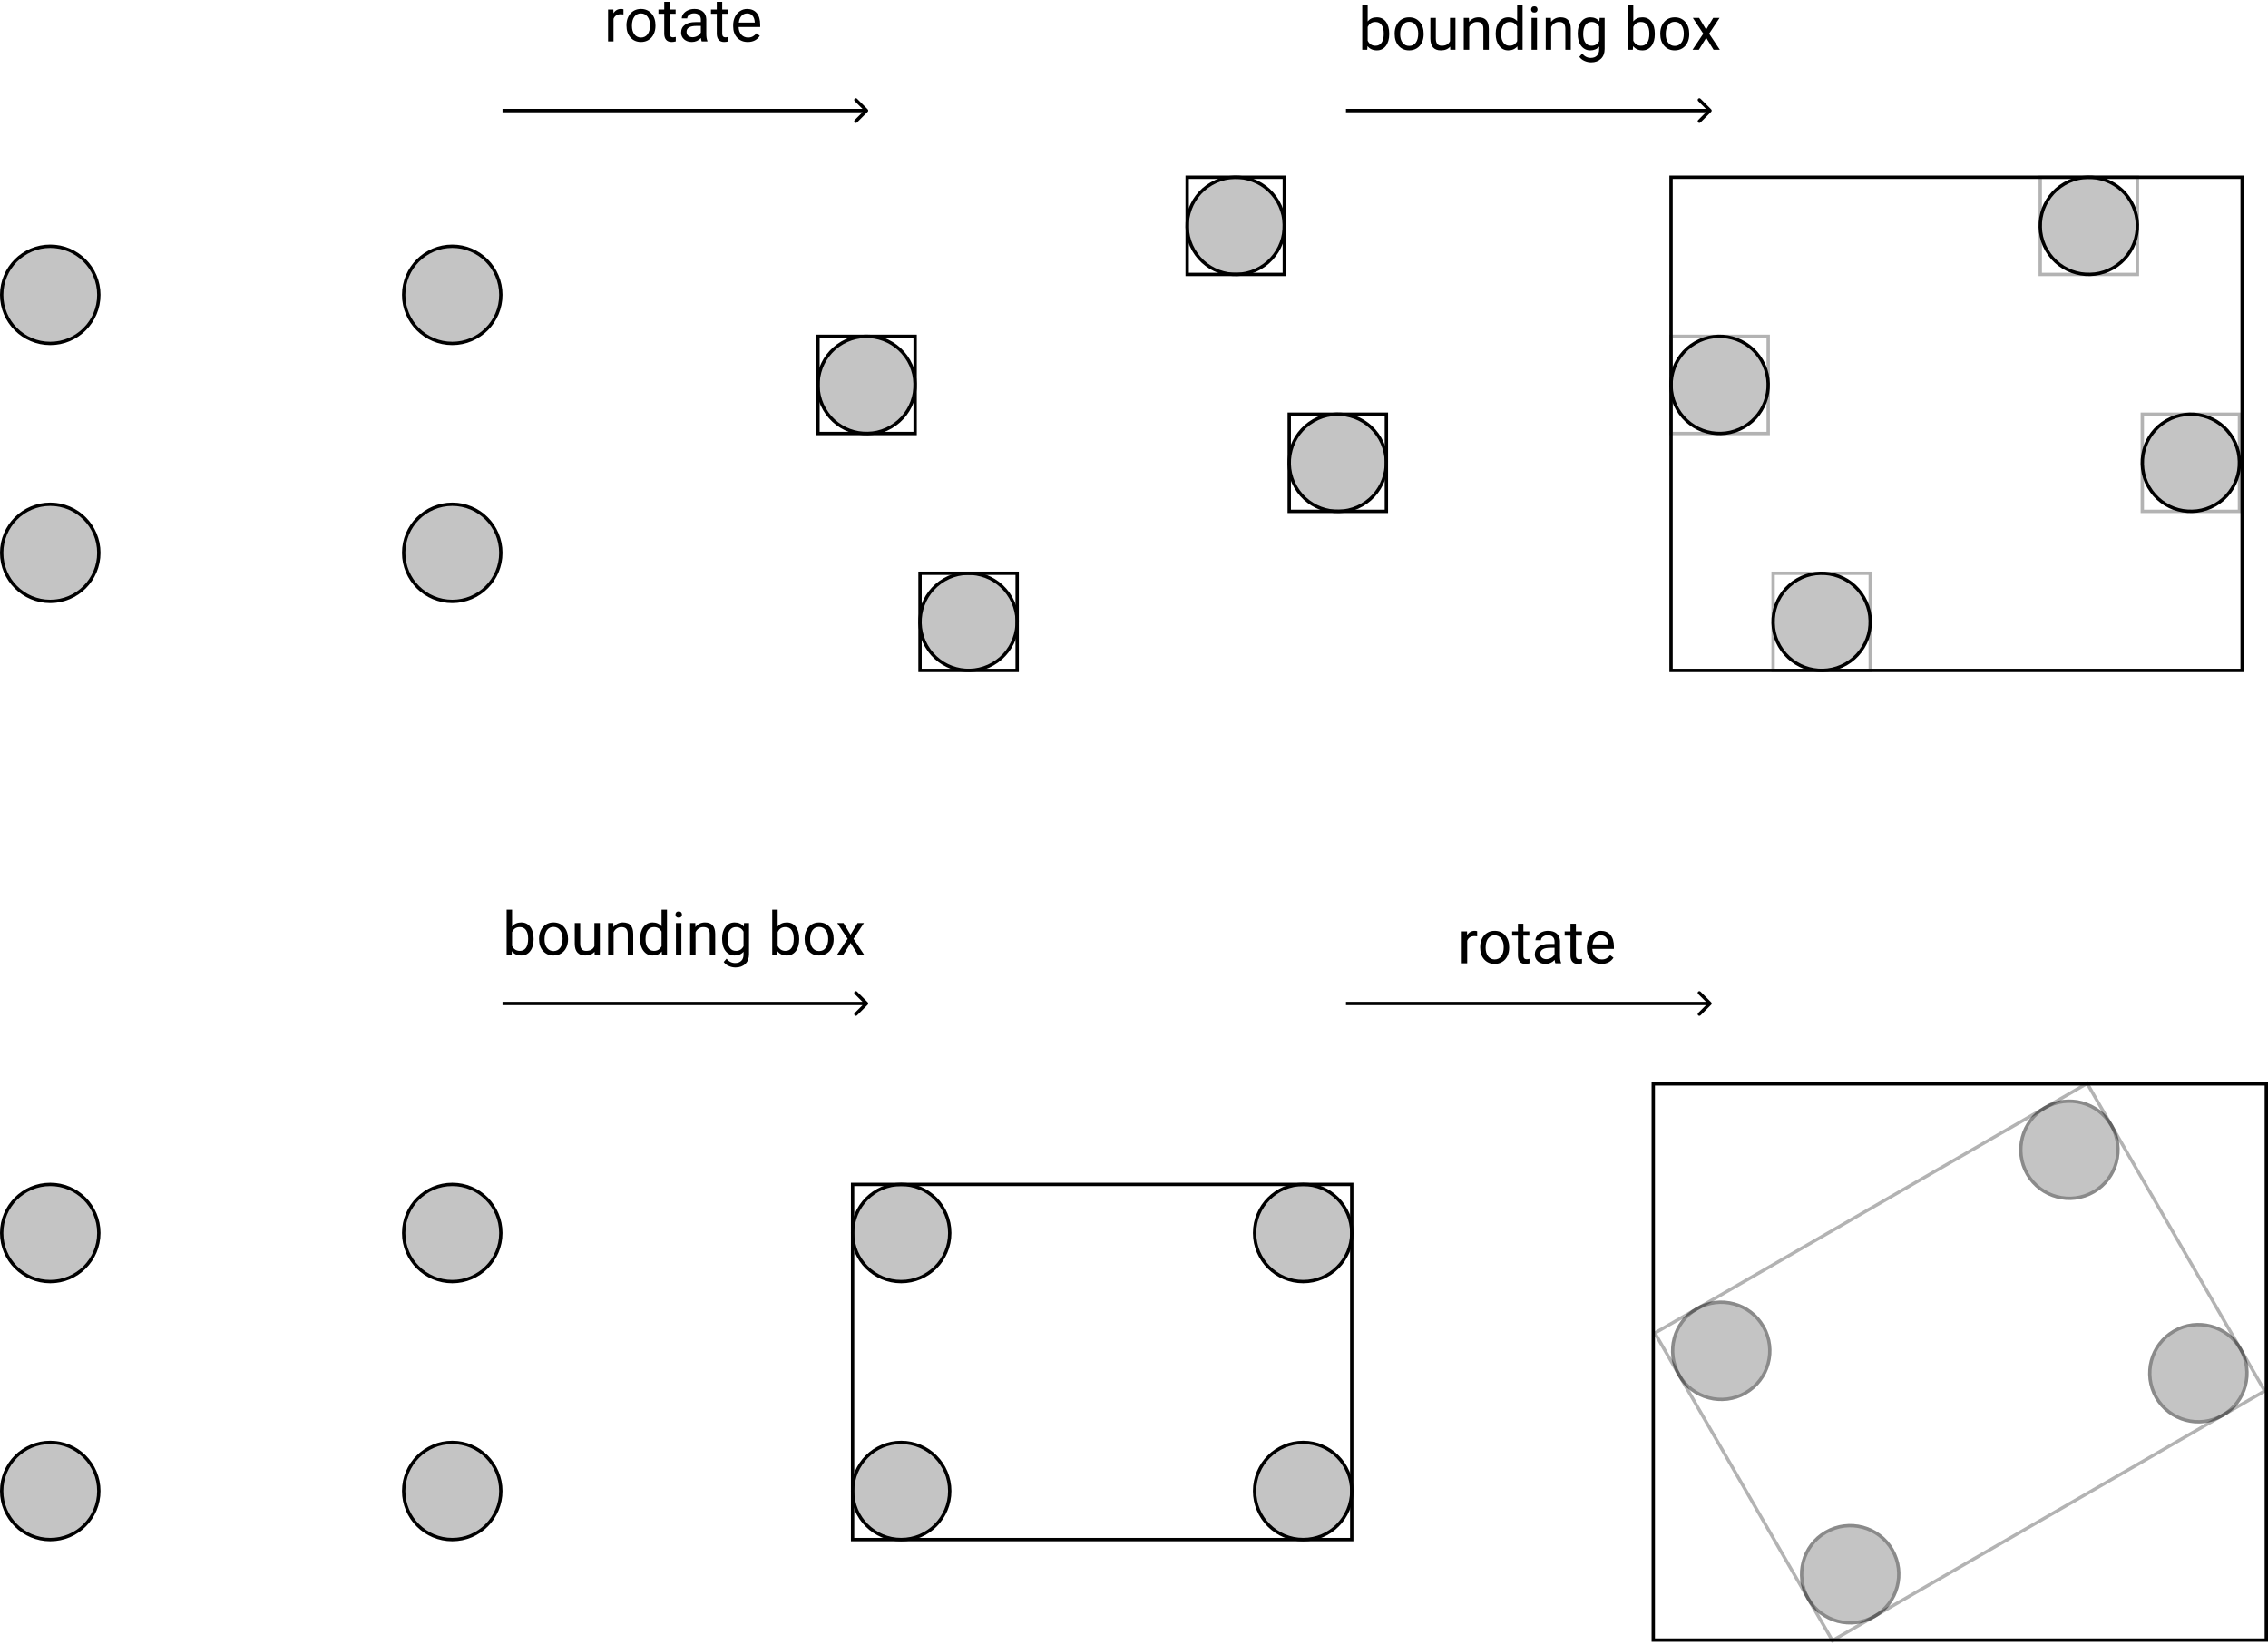 <svg width="677" height="491" viewBox="0 0 677 491" fill="none" xmlns="http://www.w3.org/2000/svg">
<circle cx="15" cy="368" r="14.5" fill="#C4C4C4" stroke="black"/>
<circle cx="135" cy="368" r="14.5" fill="#C4C4C4" stroke="black"/>
<circle cx="15" cy="445" r="14.5" fill="#C4C4C4" stroke="black"/>
<circle cx="135" cy="445" r="14.5" fill="#C4C4C4" stroke="black"/>
<circle cx="15" cy="88" r="14.5" fill="#C4C4C4" stroke="black"/>
<circle cx="135" cy="88" r="14.5" fill="#C4C4C4" stroke="black"/>
<circle cx="15" cy="165" r="14.5" fill="#C4C4C4" stroke="black"/>
<circle cx="135" cy="165" r="14.5" fill="#C4C4C4" stroke="black"/>
<circle cx="258.664" cy="114.879" r="14.5" transform="rotate(-30 258.664 114.879)" fill="#C4C4C4" stroke="black"/>
<circle cx="368.873" cy="67.403" r="14.5" transform="rotate(-30 368.873 67.403)" fill="#C4C4C4" stroke="black"/>
<circle cx="289.127" cy="185.597" r="14.5" transform="rotate(-30 289.127 185.597)" fill="#C4C4C4" stroke="black"/>
<circle cx="399.336" cy="138.121" r="14.5" transform="rotate(-30 399.336 138.121)" fill="#C4C4C4" stroke="black"/>
<circle cx="269" cy="368" r="14.5" fill="#C4C4C4" stroke="black"/>
<circle cx="389" cy="368" r="14.5" fill="#C4C4C4" stroke="black"/>
<circle cx="269" cy="445" r="14.5" fill="#C4C4C4" stroke="black"/>
<circle cx="389" cy="445" r="14.5" fill="#C4C4C4" stroke="black"/>
<rect x="254.5" y="353.5" width="149" height="106" stroke="black"/>
<circle cx="513.788" cy="403.158" r="15" transform="rotate(-30 513.788 403.158)" fill="#C4C4C4"/>
<circle cx="513.788" cy="403.158" r="14.5" transform="rotate(-30 513.788 403.158)" stroke="black" stroke-opacity="0.3"/>
<circle cx="617.712" cy="343.158" r="15" transform="rotate(-30 617.712 343.158)" fill="#C4C4C4"/>
<circle cx="617.712" cy="343.158" r="14.5" transform="rotate(-30 617.712 343.158)" stroke="black" stroke-opacity="0.3"/>
<circle cx="552.288" cy="469.842" r="15" transform="rotate(-30 552.288 469.842)" fill="#C4C4C4"/>
<circle cx="552.288" cy="469.842" r="14.5" transform="rotate(-30 552.288 469.842)" stroke="black" stroke-opacity="0.3"/>
<circle cx="656.212" cy="409.842" r="15" transform="rotate(-30 656.212 409.842)" fill="#C4C4C4"/>
<circle cx="656.212" cy="409.842" r="14.5" transform="rotate(-30 656.212 409.842)" stroke="black" stroke-opacity="0.3"/>
<rect x="493.981" y="397.851" width="149" height="106" transform="rotate(-30 493.981 397.851)" stroke="black" stroke-opacity="0.3"/>
<rect x="493.5" y="323.5" width="183" height="166" stroke="black"/>
<rect x="244.164" y="100.379" width="29" height="29" stroke="black"/>
<rect x="274.627" y="171.097" width="29" height="29" stroke="black"/>
<rect x="384.836" y="123.621" width="29" height="29" stroke="black"/>
<rect x="354.373" y="52.903" width="29" height="29" stroke="black"/>
<circle cx="513.308" cy="114.879" r="14.5" transform="rotate(-30 513.308 114.879)" fill="#C4C4C4" stroke="black"/>
<circle cx="623.517" cy="67.403" r="14.5" transform="rotate(-30 623.517 67.403)" fill="#C4C4C4" stroke="black"/>
<circle cx="543.772" cy="185.597" r="14.5" transform="rotate(-30 543.772 185.597)" fill="#C4C4C4" stroke="black"/>
<circle cx="653.981" cy="138.121" r="14.5" transform="rotate(-30 653.981 138.121)" fill="#C4C4C4" stroke="black"/>
<rect x="498.808" y="100.379" width="29" height="29" stroke="black" stroke-opacity="0.3"/>
<rect x="529.272" y="171.097" width="29" height="29" stroke="black" stroke-opacity="0.3"/>
<rect x="639.481" y="123.621" width="29" height="29" stroke="black" stroke-opacity="0.3"/>
<rect x="609.017" y="52.903" width="29" height="29" stroke="black" stroke-opacity="0.3"/>
<rect x="498.808" y="52.903" width="170.474" height="147.193" stroke="black"/>
<path d="M159.281 280.351C159.281 281.804 158.947 282.973 158.279 283.857C157.611 284.736 156.715 285.176 155.59 285.176C154.389 285.176 153.46 284.751 152.804 283.901L152.725 285H151.23V271.5H152.856V276.536C153.513 275.722 154.418 275.314 155.572 275.314C156.727 275.314 157.632 275.751 158.288 276.624C158.95 277.497 159.281 278.692 159.281 280.21V280.351ZM157.655 280.166C157.655 279.059 157.441 278.203 157.014 277.6C156.586 276.996 155.971 276.694 155.168 276.694C154.096 276.694 153.325 277.192 152.856 278.188V282.302C153.354 283.298 154.131 283.796 155.186 283.796C155.965 283.796 156.571 283.494 157.005 282.891C157.438 282.287 157.655 281.379 157.655 280.166ZM160.907 280.157C160.907 279.226 161.089 278.388 161.452 277.644C161.821 276.899 162.331 276.325 162.981 275.921C163.638 275.517 164.385 275.314 165.223 275.314C166.518 275.314 167.563 275.763 168.36 276.659C169.163 277.556 169.564 278.748 169.564 280.236V280.351C169.564 281.276 169.386 282.108 169.028 282.847C168.677 283.579 168.17 284.15 167.508 284.561C166.852 284.971 166.096 285.176 165.24 285.176C163.951 285.176 162.905 284.728 162.103 283.831C161.306 282.935 160.907 281.748 160.907 280.271V280.157ZM162.542 280.351C162.542 281.405 162.785 282.252 163.271 282.891C163.764 283.529 164.42 283.849 165.24 283.849C166.066 283.849 166.723 283.526 167.209 282.882C167.695 282.231 167.938 281.323 167.938 280.157C167.938 279.114 167.689 278.271 167.191 277.626C166.699 276.976 166.043 276.65 165.223 276.65C164.42 276.65 163.772 276.97 163.28 277.608C162.788 278.247 162.542 279.161 162.542 280.351ZM177.475 284.06C176.842 284.804 175.913 285.176 174.688 285.176C173.675 285.176 172.901 284.883 172.368 284.297C171.841 283.705 171.574 282.832 171.568 281.678V275.49H173.194V281.634C173.194 283.075 173.78 283.796 174.952 283.796C176.194 283.796 177.021 283.333 177.431 282.407V275.49H179.057V285H177.51L177.475 284.06ZM183.073 275.49L183.126 276.686C183.853 275.771 184.802 275.314 185.974 275.314C187.983 275.314 188.997 276.448 189.015 278.716V285H187.389V278.707C187.383 278.021 187.225 277.515 186.914 277.187C186.609 276.858 186.132 276.694 185.481 276.694C184.954 276.694 184.491 276.835 184.093 277.116C183.694 277.397 183.384 277.767 183.161 278.224V285H181.535V275.49H183.073ZM191.071 280.166C191.071 278.707 191.417 277.535 192.108 276.65C192.8 275.76 193.705 275.314 194.824 275.314C195.938 275.314 196.819 275.695 197.47 276.457V271.5H199.096V285H197.602L197.522 283.98C196.872 284.777 195.967 285.176 194.807 285.176C193.705 285.176 192.806 284.725 192.108 283.822C191.417 282.92 191.071 281.742 191.071 280.289V280.166ZM192.697 280.351C192.697 281.429 192.92 282.272 193.365 282.882C193.811 283.491 194.426 283.796 195.211 283.796C196.242 283.796 196.995 283.333 197.47 282.407V278.039C196.983 277.143 196.236 276.694 195.229 276.694C194.432 276.694 193.811 277.002 193.365 277.617C192.92 278.232 192.697 279.144 192.697 280.351ZM203.394 285H201.768V275.49H203.394V285ZM201.636 272.968C201.636 272.704 201.715 272.481 201.873 272.3C202.037 272.118 202.277 272.027 202.594 272.027C202.91 272.027 203.15 272.118 203.314 272.3C203.479 272.481 203.561 272.704 203.561 272.968C203.561 273.231 203.479 273.451 203.314 273.627C203.15 273.803 202.91 273.891 202.594 273.891C202.277 273.891 202.037 273.803 201.873 273.627C201.715 273.451 201.636 273.231 201.636 272.968ZM207.542 275.49L207.595 276.686C208.321 275.771 209.271 275.314 210.442 275.314C212.452 275.314 213.466 276.448 213.483 278.716V285H211.857V278.707C211.852 278.021 211.693 277.515 211.383 277.187C211.078 276.858 210.601 276.694 209.95 276.694C209.423 276.694 208.96 276.835 208.562 277.116C208.163 277.397 207.853 277.767 207.63 278.224V285H206.004V275.49H207.542ZM215.549 280.166C215.549 278.684 215.892 277.506 216.577 276.633C217.263 275.754 218.171 275.314 219.302 275.314C220.462 275.314 221.367 275.725 222.018 276.545L222.097 275.49H223.582V284.771C223.582 286.002 223.216 286.972 222.483 287.681C221.757 288.39 220.778 288.744 219.548 288.744C218.862 288.744 218.191 288.598 217.535 288.305C216.879 288.012 216.378 287.61 216.032 287.101L216.876 286.125C217.573 286.986 218.426 287.417 219.434 287.417C220.225 287.417 220.84 287.194 221.279 286.749C221.725 286.304 221.947 285.677 221.947 284.868V284.051C221.297 284.801 220.409 285.176 219.284 285.176C218.171 285.176 217.269 284.728 216.577 283.831C215.892 282.935 215.549 281.713 215.549 280.166ZM217.184 280.351C217.184 281.423 217.403 282.267 217.843 282.882C218.282 283.491 218.897 283.796 219.688 283.796C220.714 283.796 221.467 283.33 221.947 282.398V278.057C221.449 277.148 220.702 276.694 219.706 276.694C218.915 276.694 218.297 277.002 217.852 277.617C217.406 278.232 217.184 279.144 217.184 280.351ZM238.559 280.351C238.559 281.804 238.225 282.973 237.557 283.857C236.889 284.736 235.992 285.176 234.867 285.176C233.666 285.176 232.737 284.751 232.081 283.901L232.002 285H230.508V271.5H232.134V276.536C232.79 275.722 233.695 275.314 234.85 275.314C236.004 275.314 236.909 275.751 237.565 276.624C238.228 277.497 238.559 278.692 238.559 280.21V280.351ZM236.933 280.166C236.933 279.059 236.719 278.203 236.291 277.6C235.863 276.996 235.248 276.694 234.445 276.694C233.373 276.694 232.603 277.192 232.134 278.188V282.302C232.632 283.298 233.408 283.796 234.463 283.796C235.242 283.796 235.849 283.494 236.282 282.891C236.716 282.287 236.933 281.379 236.933 280.166ZM240.185 280.157C240.185 279.226 240.366 278.388 240.729 277.644C241.099 276.899 241.608 276.325 242.259 275.921C242.915 275.517 243.662 275.314 244.5 275.314C245.795 275.314 246.841 275.763 247.638 276.659C248.44 277.556 248.842 278.748 248.842 280.236V280.351C248.842 281.276 248.663 282.108 248.306 282.847C247.954 283.579 247.447 284.15 246.785 284.561C246.129 284.971 245.373 285.176 244.518 285.176C243.229 285.176 242.183 284.728 241.38 283.831C240.583 282.935 240.185 281.748 240.185 280.271V280.157ZM241.819 280.351C241.819 281.405 242.062 282.252 242.549 282.891C243.041 283.529 243.697 283.849 244.518 283.849C245.344 283.849 246 283.526 246.486 282.882C246.973 282.231 247.216 281.323 247.216 280.157C247.216 279.114 246.967 278.271 246.469 277.626C245.977 276.976 245.32 276.65 244.5 276.65C243.697 276.65 243.05 276.97 242.558 277.608C242.065 278.247 241.819 279.161 241.819 280.351ZM253.878 278.962L255.987 275.49H257.886L254.774 280.192L257.982 285H256.102L253.904 281.44L251.707 285H249.817L253.025 280.192L249.914 275.49H251.795L253.878 278.962Z" fill="black"/>
<path d="M414.683 10.211C414.683 11.664 414.349 12.833 413.681 13.718C413.013 14.597 412.117 15.036 410.992 15.036C409.79 15.036 408.862 14.612 408.205 13.762L408.126 14.861H406.632V1.361H408.258V6.397C408.914 5.582 409.82 5.175 410.974 5.175C412.128 5.175 413.034 5.612 413.69 6.485C414.352 7.358 414.683 8.553 414.683 10.071V10.211ZM413.057 10.027C413.057 8.919 412.843 8.064 412.415 7.46C411.988 6.857 411.372 6.555 410.57 6.555C409.497 6.555 408.727 7.053 408.258 8.049V12.162C408.756 13.158 409.533 13.656 410.587 13.656C411.367 13.656 411.973 13.355 412.407 12.751C412.84 12.148 413.057 11.239 413.057 10.027ZM416.309 10.018C416.309 9.086 416.491 8.248 416.854 7.504C417.223 6.76 417.733 6.186 418.383 5.781C419.039 5.377 419.787 5.175 420.624 5.175C421.919 5.175 422.965 5.623 423.762 6.52C424.565 7.416 424.966 8.609 424.966 10.097V10.211C424.966 11.137 424.787 11.969 424.43 12.707C424.079 13.44 423.572 14.011 422.91 14.421C422.253 14.831 421.497 15.036 420.642 15.036C419.353 15.036 418.307 14.588 417.504 13.692C416.707 12.795 416.309 11.609 416.309 10.132V10.018ZM417.944 10.211C417.944 11.266 418.187 12.113 418.673 12.751C419.165 13.39 419.822 13.709 420.642 13.709C421.468 13.709 422.124 13.387 422.611 12.742C423.097 12.092 423.34 11.184 423.34 10.018C423.34 8.975 423.091 8.131 422.593 7.487C422.101 6.836 421.445 6.511 420.624 6.511C419.822 6.511 419.174 6.83 418.682 7.469C418.19 8.108 417.944 9.022 417.944 10.211ZM432.876 13.92C432.244 14.664 431.315 15.036 430.09 15.036C429.077 15.036 428.303 14.743 427.77 14.158C427.243 13.566 426.976 12.693 426.97 11.538V5.351H428.596V11.494C428.596 12.936 429.182 13.656 430.354 13.656C431.596 13.656 432.422 13.194 432.832 12.268V5.351H434.458V14.861H432.912L432.876 13.92ZM438.475 5.351L438.528 6.546C439.254 5.632 440.204 5.175 441.375 5.175C443.385 5.175 444.399 6.309 444.416 8.576V14.861H442.79V8.568C442.785 7.882 442.626 7.375 442.316 7.047C442.011 6.719 441.534 6.555 440.883 6.555C440.356 6.555 439.893 6.696 439.495 6.977C439.096 7.258 438.786 7.627 438.563 8.084V14.861H436.937V5.351H438.475ZM446.473 10.027C446.473 8.568 446.819 7.396 447.51 6.511C448.202 5.62 449.107 5.175 450.226 5.175C451.339 5.175 452.221 5.556 452.871 6.318V1.361H454.497V14.861H453.003L452.924 13.841C452.274 14.638 451.369 15.036 450.208 15.036C449.107 15.036 448.207 14.585 447.51 13.683C446.819 12.78 446.473 11.603 446.473 10.15V10.027ZM448.099 10.211C448.099 11.289 448.322 12.133 448.767 12.742C449.212 13.352 449.828 13.656 450.613 13.656C451.644 13.656 452.397 13.194 452.871 12.268V7.9C452.385 7.003 451.638 6.555 450.63 6.555C449.833 6.555 449.212 6.863 448.767 7.478C448.322 8.093 448.099 9.004 448.099 10.211ZM458.795 14.861H457.169V5.351H458.795V14.861ZM457.037 2.828C457.037 2.565 457.117 2.342 457.275 2.16C457.439 1.979 457.679 1.888 457.996 1.888C458.312 1.888 458.552 1.979 458.716 2.16C458.88 2.342 458.962 2.565 458.962 2.828C458.962 3.092 458.88 3.312 458.716 3.488C458.552 3.663 458.312 3.751 457.996 3.751C457.679 3.751 457.439 3.663 457.275 3.488C457.117 3.312 457.037 3.092 457.037 2.828ZM462.944 5.351L462.996 6.546C463.723 5.632 464.672 5.175 465.844 5.175C467.854 5.175 468.868 6.309 468.885 8.576V14.861H467.259V8.568C467.253 7.882 467.095 7.375 466.785 7.047C466.48 6.719 466.002 6.555 465.352 6.555C464.825 6.555 464.362 6.696 463.963 6.977C463.565 7.258 463.254 7.627 463.032 8.084V14.861H461.406V5.351H462.944ZM470.951 10.027C470.951 8.544 471.293 7.366 471.979 6.493C472.664 5.614 473.573 5.175 474.704 5.175C475.864 5.175 476.769 5.585 477.419 6.406L477.498 5.351H478.984V14.632C478.984 15.863 478.618 16.832 477.885 17.541C477.159 18.25 476.18 18.605 474.95 18.605C474.264 18.605 473.593 18.458 472.937 18.165C472.281 17.872 471.78 17.471 471.434 16.961L472.278 15.986C472.975 16.847 473.828 17.278 474.835 17.278C475.626 17.278 476.242 17.055 476.681 16.61C477.126 16.164 477.349 15.537 477.349 14.729V13.911C476.699 14.661 475.811 15.036 474.686 15.036C473.573 15.036 472.67 14.588 471.979 13.692C471.293 12.795 470.951 11.573 470.951 10.027ZM472.585 10.211C472.585 11.283 472.805 12.127 473.245 12.742C473.684 13.352 474.299 13.656 475.09 13.656C476.116 13.656 476.869 13.191 477.349 12.259V7.917C476.851 7.009 476.104 6.555 475.108 6.555C474.317 6.555 473.699 6.863 473.253 7.478C472.808 8.093 472.585 9.004 472.585 10.211ZM493.96 10.211C493.96 11.664 493.626 12.833 492.958 13.718C492.29 14.597 491.394 15.036 490.269 15.036C489.068 15.036 488.139 14.612 487.483 13.762L487.404 14.861H485.91V1.361H487.536V6.397C488.192 5.582 489.097 5.175 490.251 5.175C491.406 5.175 492.311 5.612 492.967 6.485C493.629 7.358 493.96 8.553 493.96 10.071V10.211ZM492.334 10.027C492.334 8.919 492.121 8.064 491.693 7.46C491.265 6.857 490.65 6.555 489.847 6.555C488.775 6.555 488.004 7.053 487.536 8.049V12.162C488.034 13.158 488.81 13.656 489.865 13.656C490.644 13.656 491.25 13.355 491.684 12.751C492.118 12.148 492.334 11.239 492.334 10.027ZM495.586 10.018C495.586 9.086 495.768 8.248 496.131 7.504C496.5 6.76 497.01 6.186 497.661 5.781C498.317 5.377 499.064 5.175 499.902 5.175C501.197 5.175 502.243 5.623 503.039 6.52C503.842 7.416 504.244 8.609 504.244 10.097V10.211C504.244 11.137 504.065 11.969 503.707 12.707C503.356 13.44 502.849 14.011 502.187 14.421C501.531 14.831 500.775 15.036 499.919 15.036C498.63 15.036 497.584 14.588 496.782 13.692C495.985 12.795 495.586 11.609 495.586 10.132V10.018ZM497.221 10.211C497.221 11.266 497.464 12.113 497.951 12.751C498.443 13.39 499.099 13.709 499.919 13.709C500.746 13.709 501.402 13.387 501.888 12.742C502.374 12.092 502.618 11.184 502.618 10.018C502.618 8.975 502.369 8.131 501.871 7.487C501.378 6.836 500.722 6.511 499.902 6.511C499.099 6.511 498.452 6.83 497.959 7.469C497.467 8.108 497.221 9.022 497.221 10.211ZM509.28 8.823L511.389 5.351H513.287L510.176 10.053L513.384 14.861H511.503L509.306 11.301L507.109 14.861H505.219L508.427 10.053L505.316 5.351H507.197L509.28 8.823Z" fill="black"/>
<path d="M186.104 4.31C185.858 4.269 185.591 4.248 185.304 4.248C184.238 4.248 183.514 4.702 183.133 5.611V12.361H181.507V2.851H183.089L183.116 3.949C183.649 3.1 184.405 2.675 185.383 2.675C185.7 2.675 185.94 2.716 186.104 2.798V4.31ZM187.001 7.518C187.001 6.586 187.182 5.748 187.545 5.004C187.915 4.26 188.424 3.686 189.075 3.281C189.731 2.877 190.478 2.675 191.316 2.675C192.611 2.675 193.657 3.123 194.454 4.02C195.256 4.916 195.658 6.109 195.658 7.597V7.711C195.658 8.637 195.479 9.469 195.122 10.207C194.77 10.94 194.263 11.511 193.601 11.921C192.945 12.331 192.189 12.536 191.334 12.536C190.044 12.536 188.999 12.088 188.196 11.192C187.399 10.295 187.001 9.109 187.001 7.632V7.518ZM188.635 7.711C188.635 8.766 188.878 9.613 189.365 10.251C189.857 10.89 190.513 11.209 191.334 11.209C192.16 11.209 192.816 10.887 193.302 10.242C193.789 9.592 194.032 8.684 194.032 7.518C194.032 6.475 193.783 5.631 193.285 4.987C192.793 4.336 192.136 4.011 191.316 4.011C190.513 4.011 189.866 4.33 189.374 4.969C188.881 5.608 188.635 6.522 188.635 7.711ZM199.903 0.548V2.851H201.678V4.108H199.903V10.005C199.903 10.386 199.982 10.673 200.14 10.867C200.298 11.054 200.568 11.148 200.949 11.148C201.136 11.148 201.394 11.113 201.722 11.042V12.361C201.294 12.478 200.878 12.536 200.474 12.536C199.748 12.536 199.2 12.317 198.831 11.877C198.461 11.438 198.277 10.814 198.277 10.005V4.108H196.545V2.851H198.277V0.548H199.903ZM209.457 12.361C209.363 12.173 209.287 11.839 209.228 11.359C208.472 12.144 207.57 12.536 206.521 12.536C205.584 12.536 204.813 12.273 204.21 11.745C203.612 11.212 203.313 10.538 203.313 9.724C203.313 8.734 203.688 7.966 204.438 7.421C205.194 6.87 206.254 6.595 207.62 6.595H209.202V5.848C209.202 5.28 209.032 4.828 208.692 4.494C208.352 4.155 207.851 3.985 207.189 3.985C206.609 3.985 206.123 4.131 205.73 4.424C205.337 4.717 205.141 5.072 205.141 5.488H203.506C203.506 5.013 203.673 4.556 204.007 4.116C204.347 3.671 204.804 3.32 205.378 3.062C205.959 2.804 206.594 2.675 207.286 2.675C208.381 2.675 209.24 2.95 209.861 3.501C210.482 4.046 210.804 4.799 210.828 5.76V10.137C210.828 11.01 210.939 11.704 211.162 12.22V12.361H209.457ZM206.758 11.121C207.268 11.121 207.752 10.989 208.209 10.726C208.666 10.462 208.997 10.119 209.202 9.698V7.746H207.927C205.935 7.746 204.939 8.329 204.939 9.495C204.939 10.005 205.109 10.404 205.449 10.691C205.789 10.978 206.225 11.121 206.758 11.121ZM215.583 0.548V2.851H217.358V4.108H215.583V10.005C215.583 10.386 215.662 10.673 215.82 10.867C215.978 11.054 216.248 11.148 216.628 11.148C216.816 11.148 217.074 11.113 217.402 11.042V12.361C216.974 12.478 216.558 12.536 216.154 12.536C215.427 12.536 214.879 12.317 214.51 11.877C214.141 11.438 213.957 10.814 213.957 10.005V4.108H212.225V2.851H213.957V0.548H215.583ZM223.211 12.536C221.922 12.536 220.874 12.114 220.065 11.271C219.256 10.421 218.852 9.287 218.852 7.869V7.571C218.852 6.627 219.031 5.786 219.388 5.048C219.752 4.304 220.255 3.724 220.9 3.308C221.55 2.886 222.253 2.675 223.009 2.675C224.246 2.675 225.207 3.082 225.892 3.897C226.578 4.711 226.92 5.877 226.92 7.395V8.072H220.478C220.502 9.009 220.774 9.768 221.295 10.348C221.823 10.922 222.491 11.209 223.299 11.209C223.874 11.209 224.36 11.092 224.758 10.858C225.157 10.623 225.505 10.313 225.804 9.926L226.797 10.7C226.001 11.924 224.805 12.536 223.211 12.536ZM223.009 4.011C222.353 4.011 221.802 4.251 221.357 4.732C220.912 5.206 220.636 5.874 220.531 6.736H225.294V6.613C225.248 5.786 225.025 5.148 224.627 4.697C224.228 4.239 223.689 4.011 223.009 4.011Z" fill="black"/>
<path d="M440.936 279.449C440.69 279.408 440.423 279.388 440.136 279.388C439.069 279.388 438.346 279.842 437.965 280.75V287.5H436.339V277.99H437.921L437.947 279.089C438.481 278.239 439.236 277.814 440.215 277.814C440.531 277.814 440.772 277.855 440.936 277.938V279.449ZM441.832 282.657C441.832 281.726 442.014 280.888 442.377 280.144C442.746 279.399 443.256 278.825 443.906 278.421C444.563 278.017 445.31 277.814 446.148 277.814C447.442 277.814 448.488 278.263 449.285 279.159C450.088 280.056 450.489 281.248 450.489 282.736V282.851C450.489 283.776 450.311 284.608 449.953 285.347C449.602 286.079 449.095 286.65 448.433 287.061C447.776 287.471 447.021 287.676 446.165 287.676C444.876 287.676 443.83 287.228 443.027 286.331C442.231 285.435 441.832 284.248 441.832 282.771V282.657ZM443.467 282.851C443.467 283.905 443.71 284.752 444.196 285.391C444.689 286.029 445.345 286.349 446.165 286.349C446.991 286.349 447.648 286.026 448.134 285.382C448.62 284.731 448.863 283.823 448.863 282.657C448.863 281.614 448.614 280.771 448.116 280.126C447.624 279.476 446.968 279.15 446.148 279.15C445.345 279.15 444.697 279.47 444.205 280.108C443.713 280.747 443.467 281.661 443.467 282.851ZM454.734 275.688V277.99H456.51V279.247H454.734V285.145C454.734 285.525 454.814 285.812 454.972 286.006C455.13 286.193 455.4 286.287 455.78 286.287C455.968 286.287 456.226 286.252 456.554 286.182V287.5C456.126 287.617 455.71 287.676 455.306 287.676C454.579 287.676 454.031 287.456 453.662 287.017C453.293 286.577 453.108 285.953 453.108 285.145V279.247H451.377V277.99H453.108V275.688H454.734ZM464.288 287.5C464.194 287.312 464.118 286.979 464.06 286.498C463.304 287.283 462.401 287.676 461.353 287.676C460.415 287.676 459.645 287.412 459.041 286.885C458.443 286.352 458.145 285.678 458.145 284.863C458.145 283.873 458.52 283.105 459.27 282.561C460.025 282.01 461.086 281.734 462.451 281.734H464.033V280.987C464.033 280.419 463.863 279.968 463.524 279.634C463.184 279.294 462.683 279.124 462.021 279.124C461.441 279.124 460.954 279.271 460.562 279.563C460.169 279.856 459.973 280.211 459.973 280.627H458.338C458.338 280.152 458.505 279.695 458.839 279.256C459.179 278.811 459.636 278.459 460.21 278.201C460.79 277.943 461.426 277.814 462.117 277.814C463.213 277.814 464.071 278.09 464.692 278.641C465.314 279.186 465.636 279.938 465.659 280.899V285.276C465.659 286.149 465.771 286.844 465.993 287.359V287.5H464.288ZM461.59 286.261C462.1 286.261 462.583 286.129 463.04 285.865C463.497 285.602 463.828 285.259 464.033 284.837V282.886H462.759C460.767 282.886 459.771 283.469 459.771 284.635C459.771 285.145 459.941 285.543 460.28 285.83C460.62 286.117 461.057 286.261 461.59 286.261ZM470.414 275.688V277.99H472.19V279.247H470.414V285.145C470.414 285.525 470.493 285.812 470.651 286.006C470.81 286.193 471.079 286.287 471.46 286.287C471.648 286.287 471.905 286.252 472.233 286.182V287.5C471.806 287.617 471.39 287.676 470.985 287.676C470.259 287.676 469.711 287.456 469.342 287.017C468.973 286.577 468.788 285.953 468.788 285.145V279.247H467.057V277.99H468.788V275.688H470.414ZM478.043 287.676C476.754 287.676 475.705 287.254 474.897 286.41C474.088 285.561 473.684 284.427 473.684 283.009V282.71C473.684 281.767 473.862 280.926 474.22 280.188C474.583 279.443 475.087 278.863 475.732 278.447C476.382 278.025 477.085 277.814 477.841 277.814C479.077 277.814 480.038 278.222 480.724 279.036C481.409 279.851 481.752 281.017 481.752 282.534V283.211H475.31C475.333 284.148 475.606 284.907 476.127 285.487C476.654 286.062 477.322 286.349 478.131 286.349C478.705 286.349 479.191 286.231 479.59 285.997C479.988 285.763 480.337 285.452 480.636 285.065L481.629 285.839C480.832 287.063 479.637 287.676 478.043 287.676ZM477.841 279.15C477.185 279.15 476.634 279.391 476.189 279.871C475.743 280.346 475.468 281.014 475.362 281.875H480.126V281.752C480.079 280.926 479.857 280.287 479.458 279.836C479.06 279.379 478.521 279.15 477.841 279.15Z" fill="black"/>
<path d="M259.017 33.353C259.212 33.158 259.212 32.842 259.017 32.646L255.835 29.465C255.64 29.269 255.323 29.269 255.128 29.465C254.933 29.66 254.933 29.976 255.128 30.172L257.957 33L255.128 35.828C254.933 36.024 254.933 36.34 255.128 36.535C255.323 36.731 255.64 36.731 255.835 36.535L259.017 33.353ZM150 33.5L258.664 33.5L258.664 32.5L150 32.5L150 33.5Z" fill="black"/>
<path d="M510.794 33.353C510.989 33.158 510.989 32.842 510.794 32.646L507.612 29.465C507.417 29.269 507.1 29.269 506.905 29.465C506.71 29.66 506.71 29.976 506.905 30.172L509.733 33L506.905 35.828C506.71 36.024 506.71 36.34 506.905 36.535C507.1 36.731 507.417 36.731 507.612 36.535L510.794 33.353ZM401.777 33.5L510.44 33.5L510.44 32.5L401.777 32.5L401.777 33.5Z" fill="black"/>
<path d="M510.794 299.854C510.989 299.658 510.989 299.342 510.794 299.146L507.612 295.964C507.417 295.769 507.1 295.769 506.905 295.964C506.71 296.16 506.71 296.476 506.905 296.672L509.733 299.5L506.905 302.328C506.71 302.524 506.71 302.84 506.905 303.036C507.1 303.231 507.417 303.231 507.612 303.036L510.794 299.854ZM401.777 300L510.44 300L510.44 299L401.777 299L401.777 300Z" fill="black"/>
<path d="M259.017 299.854C259.212 299.658 259.212 299.342 259.017 299.146L255.835 295.964C255.64 295.769 255.323 295.769 255.128 295.964C254.933 296.16 254.933 296.476 255.128 296.672L257.957 299.5L255.128 302.328C254.933 302.524 254.933 302.84 255.128 303.036C255.323 303.231 255.64 303.231 255.835 303.036L259.017 299.854ZM150 300L258.664 300L258.664 299L150 299L150 300Z" fill="black"/>
</svg>

